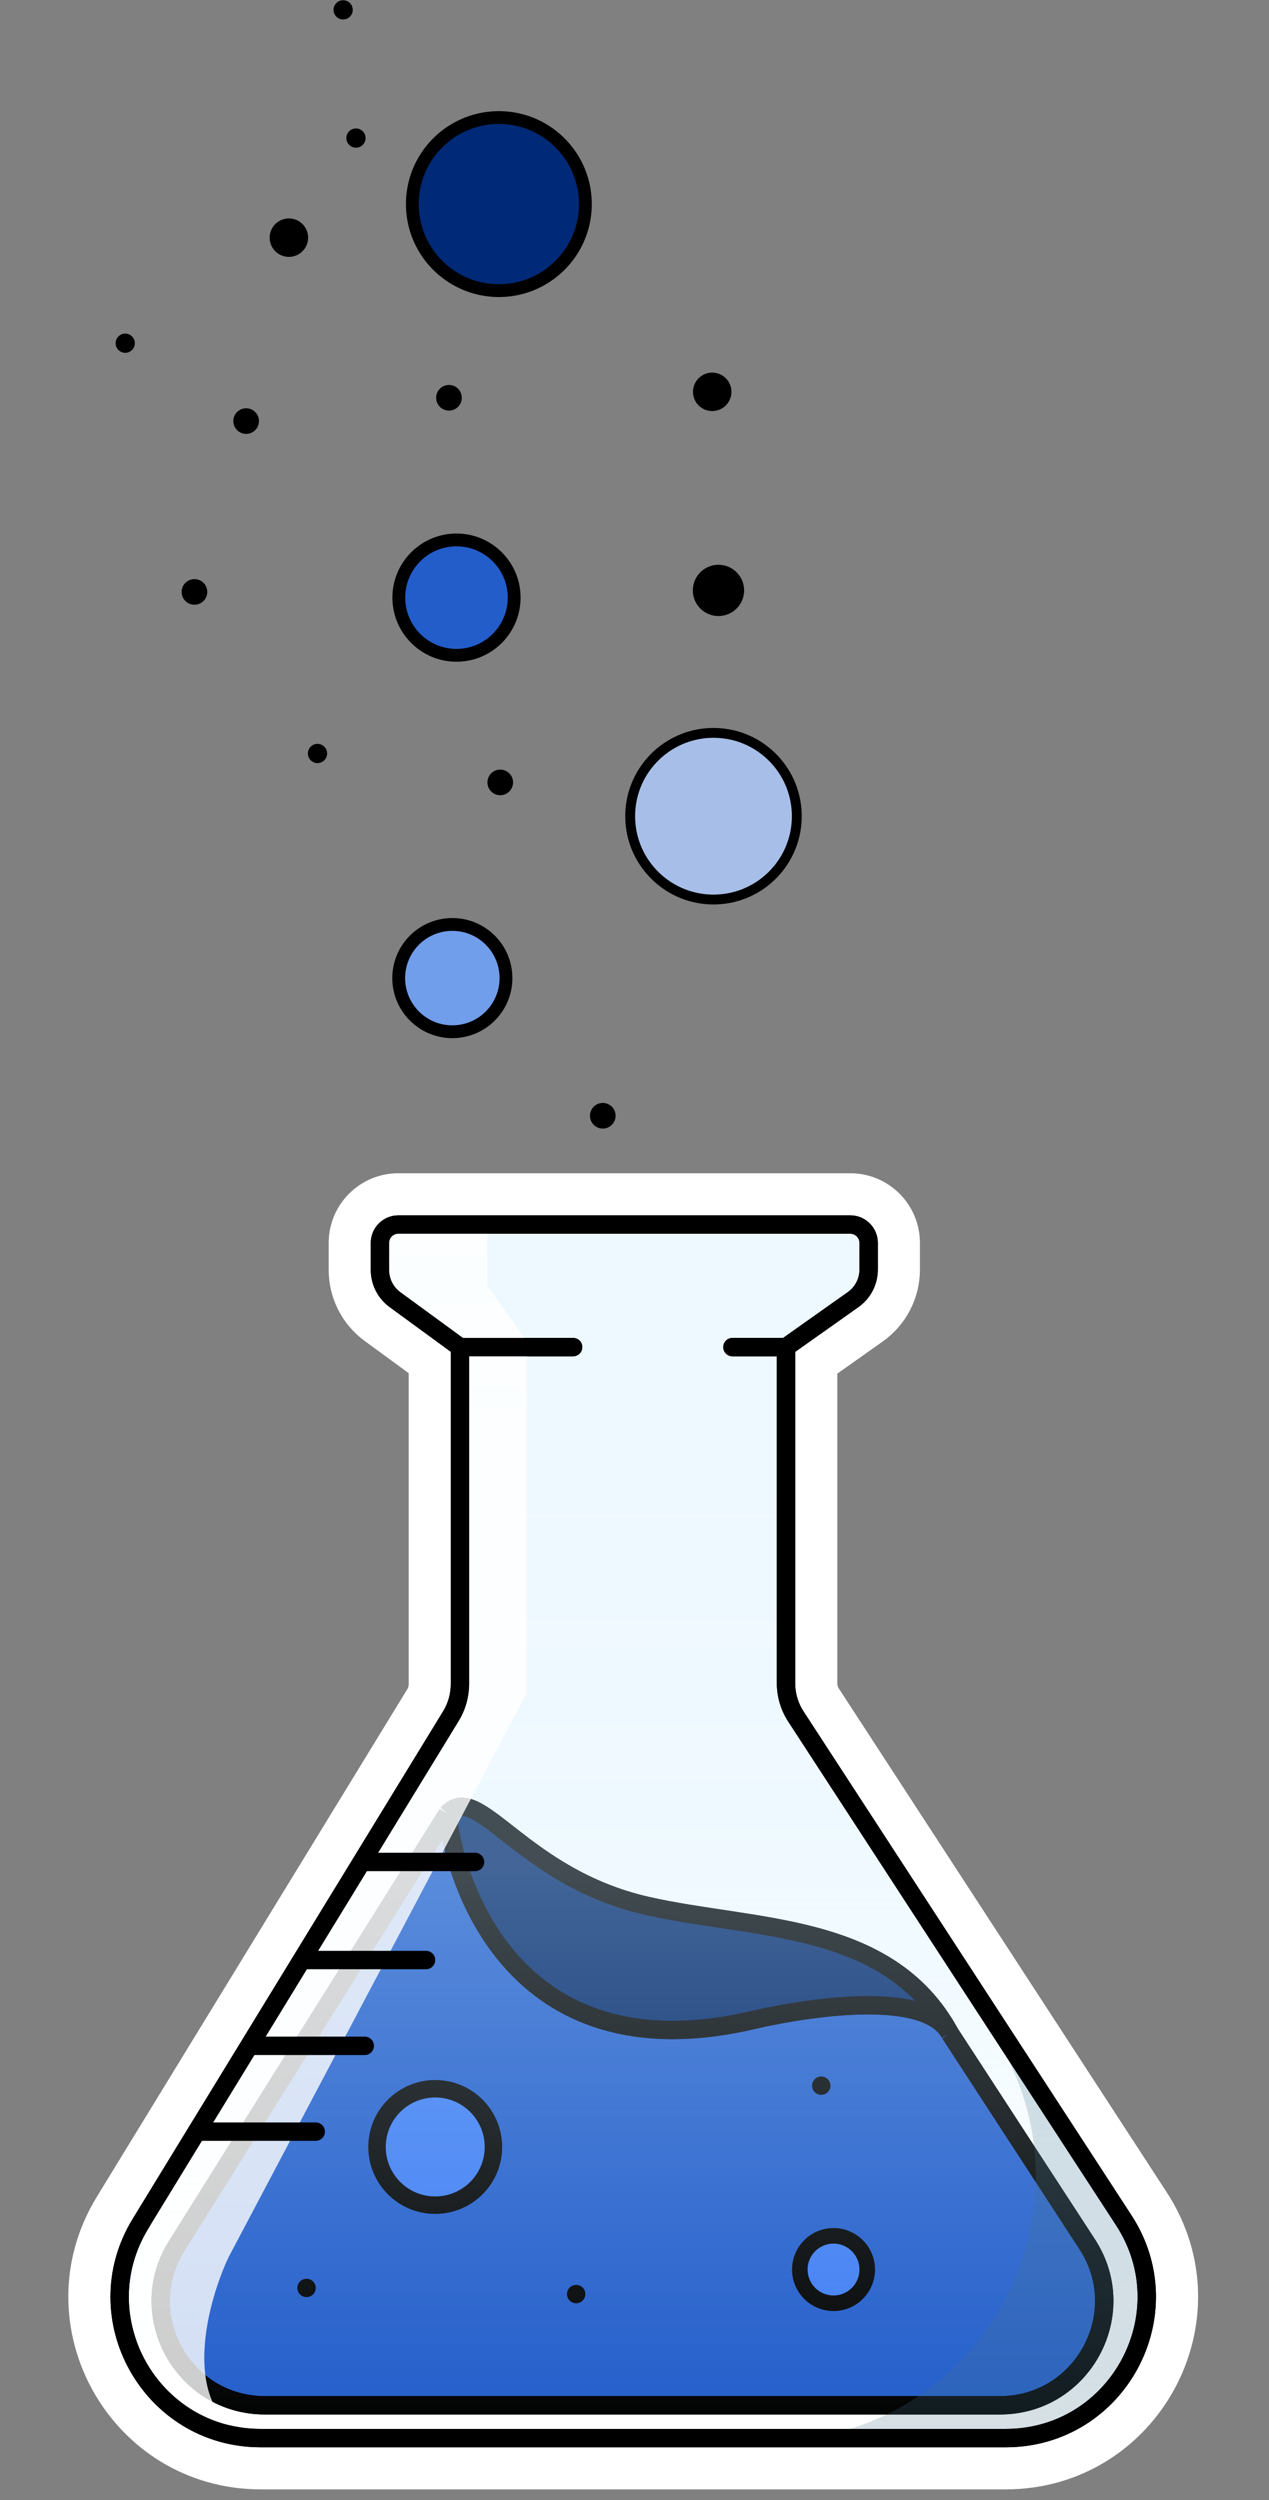 <svg width="99" height="195" viewBox="0 0 99 195" fill="none" xmlns="http://www.w3.org/2000/svg">
<rect x="0" y="0" width="99" height="195" fill="#808080" stroke="none"/>
<path d="M66.333 93.509H31.076C29.179 93.509 27.642 95.047 27.642 96.943V99.051C27.642 100.604 28.383 102.065 29.637 102.981L33.884 106.086V131.351C33.884 131.863 33.743 132.365 33.476 132.802L9.26 172.386C3.963 181.045 10.195 192.163 20.346 192.163H78.453C88.767 192.163 94.971 180.722 89.343 172.078L63.77 132.795C63.476 132.344 63.32 131.817 63.32 131.278V106.105L67.711 102.997C69.001 102.084 69.767 100.603 69.767 99.023V96.943C69.767 95.047 68.229 93.509 66.333 93.509Z" fill="white" stroke="white" stroke-width="4" stroke-linecap="round"/>
<path d="M13.79 175.16L34.91 141.472C37.3 138.843 40.647 146.403 50.447 148.643C58.813 150.555 69.33 149.838 74.11 158.596L84.817 175.043C88.336 180.449 84.457 187.604 78.006 187.604H20.675C14.287 187.604 10.396 180.573 13.79 175.16Z" fill="#235DCA"/>
<path d="M34.91 141.472L13.79 175.16C10.396 180.573 14.287 187.604 20.675 187.604H78.006C84.457 187.604 88.336 180.449 84.817 175.043L74.11 158.596M34.91 141.472C35.358 146.165 39.691 162.028 58.813 157.538C58.813 157.538 71.809 154.379 74.11 158.596M34.91 141.472C37.3 138.843 40.647 146.403 50.447 148.643C58.813 150.555 69.33 149.838 74.11 158.596" stroke="black" stroke-width="1.434"/>
<path d="M34.671 140.924L37.779 141.88L44.949 146.66L48.774 148.572L55.466 149.768L61.92 150.963L66.222 152.158L69.569 153.831L71.959 155.982L62.876 156.46L54.032 158.372L47.101 157.416L40.647 153.831L37.062 148.572L34.671 140.924Z" fill="#002467"/>
<path d="M34.91 141.472L13.79 175.16C10.396 180.573 14.287 187.604 20.675 187.604H78.006C84.457 187.604 88.336 180.449 84.817 175.043L74.11 158.596M34.91 141.472C35.358 146.165 39.691 162.028 58.813 157.538C58.813 157.538 71.809 154.379 74.11 158.596M34.91 141.472C37.3 138.843 40.647 146.403 50.447 148.643C58.813 150.555 69.33 149.838 74.11 158.596" stroke="black" stroke-width="1.434"/>
<circle cx="33.954" cy="167.455" r="4.541" fill="#4787FF" fill-opacity="0.78" stroke="black" stroke-width="1.362"/>
<ellipse cx="65.027" cy="177.016" rx="2.629" ry="2.629" fill="#4787FF" fill-opacity="0.78" stroke="black" stroke-width="1.214"/>
<circle cx="44.949" cy="178.929" r="0.717" fill="black"/>
<circle cx="23.915" cy="178.45" r="0.717" fill="black"/>
<circle cx="64.071" cy="162.675" r="0.717" fill="black"/>
<path d="M66.333 95.509H31.076C30.284 95.509 29.642 96.151 29.642 96.943V99.051C29.642 99.966 30.078 100.826 30.817 101.367L35.884 105.07V131.351C35.884 132.231 35.641 133.095 35.182 133.846L10.966 173.43C6.484 180.756 11.757 190.163 20.346 190.163H78.453C87.18 190.163 92.428 180.483 87.667 173.169L62.094 133.886C61.589 133.11 61.32 132.204 61.32 131.278V105.07L66.556 101.364C67.315 100.827 67.767 99.954 67.767 99.023V96.943C67.767 96.151 67.125 95.509 66.333 95.509Z" fill="url(#paint0_linear_351_10162)" fill-opacity="0.35"/>
<path d="M61.32 105.07L66.556 101.364C67.315 100.827 67.767 99.954 67.767 99.023V96.943C67.767 96.151 67.125 95.509 66.333 95.509H31.076C30.284 95.509 29.642 96.151 29.642 96.943V99.051C29.642 99.966 30.078 100.826 30.817 101.367L35.884 105.07M61.32 105.07V131.278C61.32 132.204 61.589 133.11 62.094 133.886L87.667 173.169C92.428 180.483 87.18 190.163 78.453 190.163H20.346C11.757 190.163 6.484 180.756 10.966 173.43L35.182 133.846C35.641 133.095 35.884 132.231 35.884 131.351V105.07M61.32 105.07H57.14M35.884 105.07H44.711" stroke="black" stroke-width="1.434" stroke-linecap="round"/>
<path opacity="0.8" d="M38.018 100.29V95.509H29.86V100.29L35.994 104.592V132.08L15.469 167.216C4.9 181.749 12.874 188.25 18.536 189.685C14.195 186.816 16.256 179.407 17.828 176.06L41.084 132.08V104.592L38.018 100.29Z" fill="white"/>
<path d="M78.197 159.786L76.74 157.177L88.452 174.626C91.894 183.805 84.309 188.808 80.086 190.163H63.116C77.374 188.093 85.22 172.366 78.197 159.786Z" fill="#48738B" fill-opacity="0.22"/>
<path fill-rule="evenodd" clip-rule="evenodd" d="M37.062 145.943H27.979V144.509H37.062C37.458 144.509 37.779 144.83 37.779 145.226C37.779 145.622 37.458 145.943 37.062 145.943Z" fill="black"/>
<path fill-rule="evenodd" clip-rule="evenodd" d="M33.237 153.592H23.198V152.158H33.237C33.633 152.158 33.955 152.479 33.955 152.875C33.955 153.271 33.633 153.592 33.237 153.592Z" fill="black"/>
<path fill-rule="evenodd" clip-rule="evenodd" d="M28.457 160.285H19.374V158.85H28.457C28.853 158.85 29.174 159.172 29.174 159.568C29.174 159.964 28.853 160.285 28.457 160.285Z" fill="black"/>
<path fill-rule="evenodd" clip-rule="evenodd" d="M24.633 166.977H15.55V165.543H24.633C25.029 165.543 25.35 165.864 25.35 166.26C25.35 166.656 25.029 166.977 24.633 166.977Z" fill="black"/>
<path d="M61.32 105.07L66.555 101.364C67.315 100.827 67.767 99.954 67.767 99.023V96.943C67.767 96.151 67.125 95.509 66.333 95.509H31.076C30.284 95.509 29.642 96.151 29.642 96.943V99.051C29.642 99.966 30.078 100.826 30.817 101.367L35.884 105.07M61.32 105.07V131.278C61.32 132.204 61.589 133.11 62.094 133.886L87.667 173.169C92.428 180.483 87.18 190.163 78.452 190.163H20.346C11.757 190.163 6.484 180.756 10.966 173.43L35.182 133.846C35.641 133.095 35.884 132.231 35.884 131.351V105.07M61.32 105.07H57.14M35.884 105.07H44.71" stroke="black" stroke-width="1.434" stroke-linecap="round"/>
<circle cx="56.051" cy="46.05" r="2" transform="rotate(-91.441 56.051 46.05)" fill="black"/>
<circle cx="55.563" cy="30.562" r="1.5" transform="rotate(-91.441 55.563 30.562)" fill="black"/>
<circle cx="22.538" cy="18.537" r="1.5" transform="rotate(-91.441 22.538 18.537)" fill="black"/>
<circle cx="47.026" cy="87.025" r="1" transform="rotate(-91.441 47.026 87.025)" fill="black"/>
<circle cx="15.169" cy="46.168" r="1" transform="rotate(-169.282 15.169 46.168)" fill="black"/>
<circle cx="39.026" cy="61.025" r="1" transform="rotate(-91.441 39.026 61.025)" fill="black"/>
<circle cx="19.203" cy="32.843" r="1" transform="rotate(-91.441 19.203 32.843)" fill="black"/>
<circle cx="35.026" cy="31.025" r="1" transform="rotate(-91.441 35.026 31.025)" fill="black"/>
<circle cx="9.77" cy="26.769" r="0.75" transform="rotate(-91.441 9.77 26.769)" fill="black"/>
<circle cx="27.77" cy="10.769" r="0.75" transform="rotate(-91.441 27.77 10.769)" fill="black"/>
<circle cx="24.77" cy="58.769" r="0.75" transform="rotate(-91.441 24.77 58.769)" fill="black"/>
<circle cx="26.77" cy="0.769" r="0.75" transform="rotate(-91.441 26.77 0.769)" fill="black"/>
<circle cx="55.663" cy="63.661" r="6.5" transform="rotate(-91.441 55.663 63.661)" fill="#A7BFE8" stroke="black" stroke-width="0.769"/>
<circle cx="38.919" cy="15.918" r="6.75" transform="rotate(-91.441 38.919 15.918)" fill="#002A78" stroke="black"/>
<circle cx="35.289" cy="76.288" r="4.184" transform="rotate(-91.441 35.289 76.288)" fill="#719EEB" stroke="black"/>
<circle cx="35.613" cy="46.612" r="4.5" transform="rotate(-91.441 35.613 46.612)" fill="#235DCA" stroke="black"/>
<defs>
<linearGradient id="paint0_linear_351_10162" x1="49.73" y1="95.509" x2="49.73" y2="190.163" gradientUnits="userSpaceOnUse">
<stop stop-color="#CDEDFF"/>
<stop offset="0.526" stop-color="#CDEDFF" stop-opacity="0.932"/>
<stop offset="1" stop-color="#CDEDFF" stop-opacity="0"/>
</linearGradient>
</defs>
</svg>
